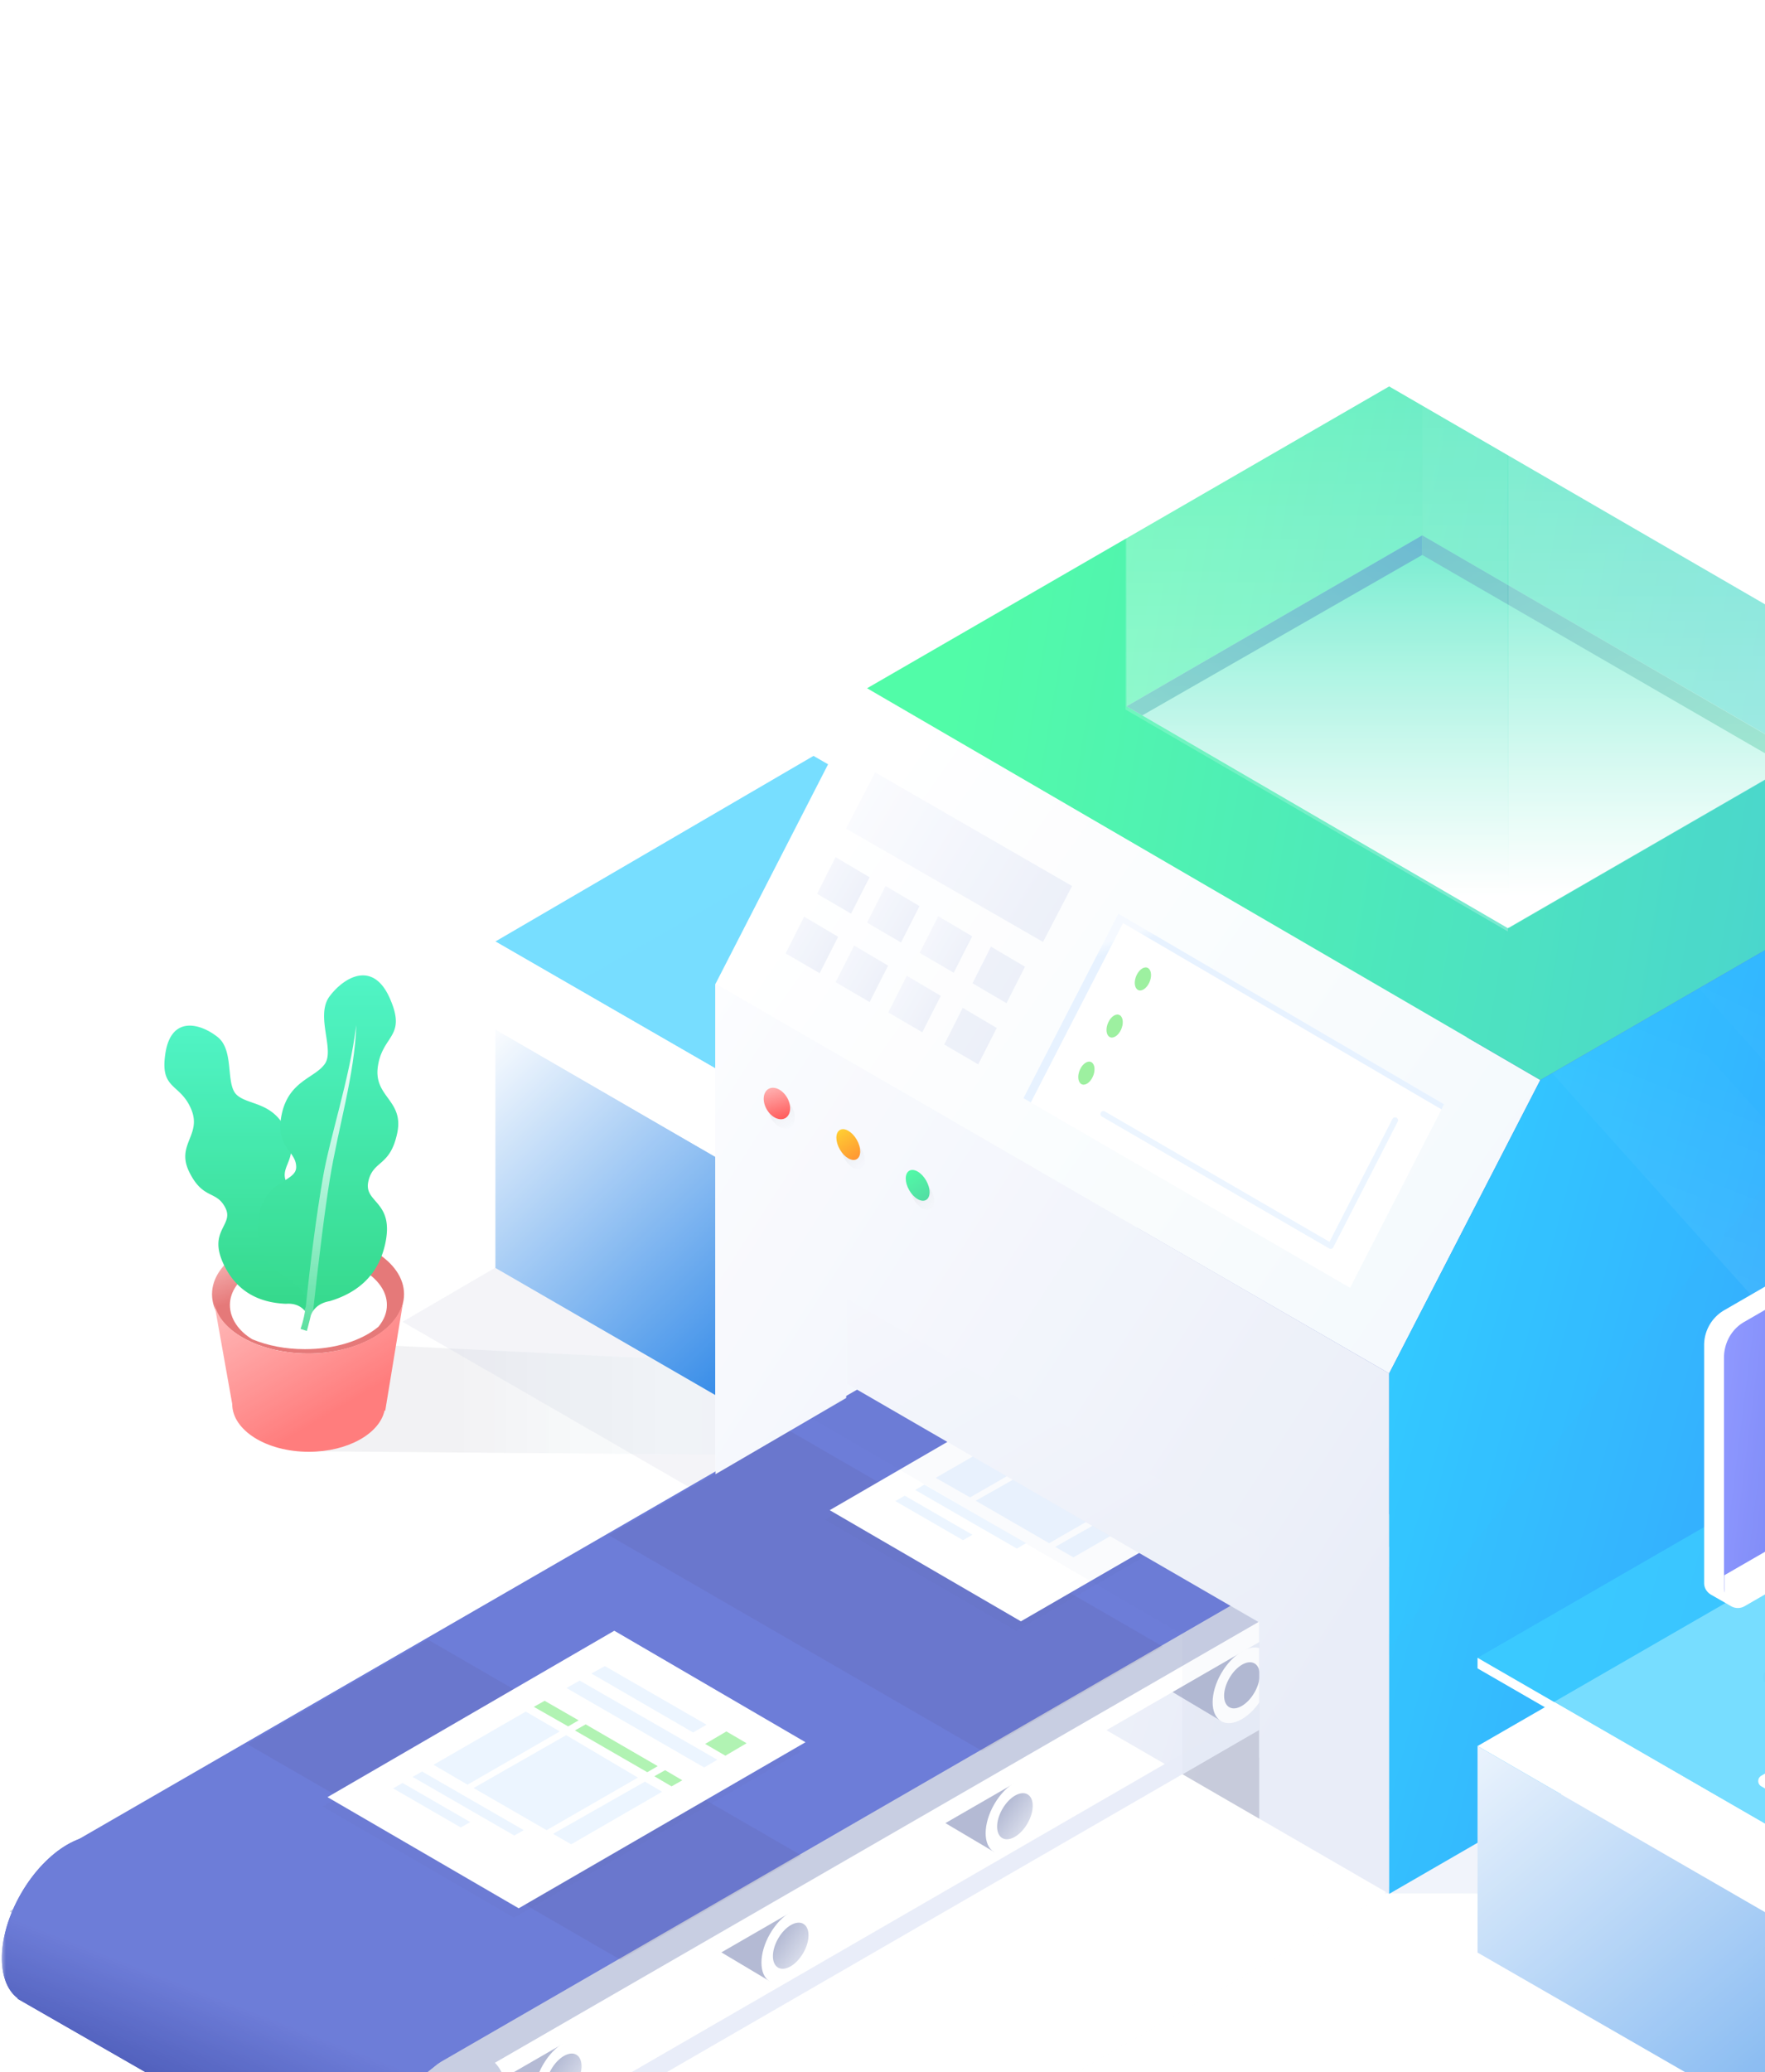 <svg width="150" height="176" viewBox="0 0 150 176" xmlns="http://www.w3.org/2000/svg" xmlns:xlink="http://www.w3.org/1999/xlink"><defs><path id="a" d="M0 0h200v200H0z"/><path id="c" d="M0 0h325v248H0z"/><linearGradient x1="-2.436%" y1="73.23%" x2="44.78%" y2="73.23%" id="e"><stop stop-color="#7EDEFF" stop-opacity=".032" offset="0%"/><stop stop-color="#0041B1" stop-opacity=".41" offset="99.418%"/></linearGradient><filter x="-3.7%" y="-7.1%" width="107.4%" height="114.3%" filterUnits="objectBoundingBox" id="f"><feGaussianBlur stdDeviation="1.2" in="SourceGraphic"/></filter><linearGradient x1="18.567%" y1="73.23%" x2="71.526%" y2="73.23%" id="g"><stop stop-color="#7EDEFF" stop-opacity=".032" offset="0%"/><stop stop-color="#182442" stop-opacity=".455" offset="100%"/></linearGradient><filter x="-2%" y="-12.4%" width="104.1%" height="124.8%" filterUnits="objectBoundingBox" id="h"><feGaussianBlur stdDeviation=".4" in="SourceGraphic"/></filter><filter x="-1%" y="-1.8%" width="102.1%" height="103.6%" filterUnits="objectBoundingBox" id="i"><feGaussianBlur stdDeviation=".81" in="SourceGraphic"/></filter><linearGradient x1="104.152%" y1="0%" x2="38.641%" y2="90.918%" id="j"><stop stop-color="#FFF" offset="0%"/><stop stop-color="#0972E3" offset="100%"/></linearGradient><linearGradient x1="99.229%" y1="17.619%" x2="12.139%" y2="55.324%" id="k"><stop stop-color="#F9FBFF" offset="0%"/><stop stop-color="#E4E9F6" offset="100%"/></linearGradient><linearGradient x1="45.809%" y1="36.418%" x2="64.432%" y2="78.236%" id="l"><stop stop-color="#495CCE" offset="0%"/><stop stop-color="#495CCE" offset="20.291%"/><stop stop-color="#14279B" offset="100%"/></linearGradient><linearGradient x1="0%" y1="67.199%" y2="50%" id="m"><stop stop-color="#CFD4E6" offset="0%"/><stop stop-color="#A1A9C9" offset="100%"/></linearGradient><filter x="-3%" y="-5.1%" width="105.9%" height="110.2%" filterUnits="objectBoundingBox" id="n"><feGaussianBlur stdDeviation=".4" in="SourceGraphic"/></filter><linearGradient x1="-37.197%" y1="91.702%" x2="85.793%" y2="20.891%" id="o"><stop stop-color="#ECF5FB" offset="0%"/><stop stop-color="#FFF" offset="100%"/></linearGradient><linearGradient x1="82.56%" y1="16.015%" x2="79.558%" y2="20.004%" id="p"><stop stop-color="#F2F8FF" offset="0%"/><stop stop-color="#E1EFFF" offset="100%"/></linearGradient><linearGradient x1="100%" y1="0%" x2="3.822%" y2="76.501%" id="q"><stop stop-color="#FBFCFF" offset="0%"/><stop stop-color="#E4E9F6" offset="100%"/></linearGradient><linearGradient x1="133.009%" y1="-92.01%" x2="-20.963%" y2="114.742%" id="r"><stop stop-color="#FBFCFF" offset="0%"/><stop stop-color="#E4E9F6" offset="100%"/></linearGradient><linearGradient x1="-5.815%" y1="53.884%" x2="93.009%" y2="44.13%" id="s"><stop stop-color="#1ABAD1" offset="0%"/><stop stop-color="#26FB92" offset="100%"/></linearGradient><linearGradient x1="93.99%" y1="28.084%" x2="-49.829%" y2="93.268%" id="t"><stop stop-color="#00BEFF" offset="0%"/><stop stop-color="#005EFF" offset="100%"/></linearGradient><linearGradient x1="50%" y1="-26.026%" x2="50%" y2="50%" id="u"><stop stop-color="#D2D2D2" stop-opacity="0" offset="0%"/><stop stop-color="#3B4348" stop-opacity=".061" offset="100%"/></linearGradient><linearGradient x1="13.095%" y1="110.146%" x2="50%" y2="50%" id="v"><stop stop-color="#D2D2D2" stop-opacity="0" offset="0%"/><stop stop-color="#3B4348" stop-opacity=".061" offset="100%"/></linearGradient><linearGradient x1="-24.348%" y1="222.525%" x2="81.492%" y2="0%" id="w"><stop stop-color="#29A584" offset="0%"/><stop stop-color="#26FB92" offset="100%"/></linearGradient><linearGradient x1="32.969%" y1="0%" x2="50%" y2="100%" id="x"><stop stop-color="#FF3030" offset="0%"/><stop stop-color="#FF9898" offset="96.706%"/></linearGradient><linearGradient x1="81.283%" y1="0%" x2="0%" y2="167.957%" id="y"><stop stop-color="#FFC600" offset="0%"/><stop stop-color="#FF4900" offset="100%"/></linearGradient><filter x="-3%" y="-5.1%" width="105.9%" height="110.2%" filterUnits="objectBoundingBox" id="z"><feGaussianBlur stdDeviation=".4" in="SourceGraphic"/></filter><linearGradient x1="102.112%" y1="4.291%" x2="76.71%" y2="50%" id="A"><stop stop-color="#FFC6C6" offset="0%"/><stop stop-color="#DF5757" offset="100%"/></linearGradient><linearGradient x1="110.881%" y1="0%" x2="48.693%" y2="83.677%" id="B"><stop stop-color="#FFAFAF" offset="0%"/><stop stop-color="#FF5C5C" offset="100%"/></linearGradient><linearGradient x1="50%" y1="0%" x2="50%" y2="100%" id="C"><stop stop-color="#26F3BA" offset="0%"/><stop stop-color="#02CE6C" offset="100%"/></linearGradient><linearGradient x1="76.755%" y1="42.003%" x2="21.697%" y2="118.796%" id="D"><stop stop-color="#355CC5" offset="0%"/><stop stop-color="#182F93" offset="100%"/></linearGradient><filter x="-21.4%" y="-13.4%" width="142.8%" height="126.9%" filterUnits="objectBoundingBox" id="E"><feGaussianBlur stdDeviation="4.091" in="SourceGraphic"/></filter><linearGradient x1="82.051%" y1="139.163%" x2="36.98%" y2="16.012%" id="F"><stop stop-color="#FFF" offset="0%"/><stop stop-color="#FFF" stop-opacity="0" offset="100%"/></linearGradient><linearGradient x1="90.787%" y1="152.511%" x2="38.794%" y2="25.95%" id="G"><stop stop-color="#FFF" offset="0%"/><stop stop-color="#FFF" stop-opacity="0" offset="100%"/></linearGradient><linearGradient x1="50%" y1="0%" x2="50%" y2="100%" id="H"><stop stop-color="#FFF" offset="0%"/><stop stop-color="#FFF" stop-opacity=".188" offset="100%"/></linearGradient><filter x="-3.3%" y="-3.4%" width="106.6%" height="106.9%" filterUnits="objectBoundingBox" id="I"><feGaussianBlur stdDeviation=".416" in="SourceGraphic"/></filter><linearGradient x1="134.655%" y1="6.785%" x2="22.779%" y2="136.262%" id="J"><stop stop-color="#FFF" offset="0%"/><stop stop-color="#0972E3" offset="100%"/></linearGradient><linearGradient x1="25.524%" y1="77.388%" x2="48.919%" y2="73.23%" id="K"><stop stop-color="#90E3FF" stop-opacity=".032" offset="0%"/><stop stop-color="#0047C6" stop-opacity=".894" offset="100%"/></linearGradient><filter x="-2.4%" y="-7.6%" width="104.7%" height="115.2%" filterUnits="objectBoundingBox" id="L"><feGaussianBlur stdDeviation=".475" in="SourceGraphic"/></filter><linearGradient x1="23.184%" y1="59.195%" y2="47.22%" id="M"><stop stop-color="#2A40D8" offset="0%"/><stop stop-color="#737FFF" offset="100%"/></linearGradient><linearGradient x1="50%" y1="91.801%" x2="50%" y2="-23.334%" id="N"><stop stop-color="#FFF" offset="0%"/><stop stop-color="#0BDEAB" offset="100%"/></linearGradient><linearGradient x1="153.171%" y1="-59.721%" x2="-42.305%" y2="152.342%" id="O"><stop stop-color="#2D9AC0" offset="0%"/><stop stop-color="#6CE8AB" offset="100%"/></linearGradient><linearGradient x1="-10.735%" y1="-5.527%" x2="203.566%" y2="200.664%" id="P"><stop stop-color="#2D9AC0" offset="0%"/><stop stop-color="#6CE8AB" offset="100%"/></linearGradient><linearGradient x1="50%" y1="101.793%" x2="50%" y2="25.062%" id="Q"><stop stop-color="#FFF" offset="0%"/><stop stop-color="#FFF" stop-opacity=".043" offset="95.693%"/><stop stop-color="#FFF" stop-opacity="0" offset="100%"/></linearGradient><linearGradient x1="50%" y1="101.793%" x2="50%" y2="17.567%" id="R"><stop stop-color="#FFF" offset="0%"/><stop stop-color="#FFF" stop-opacity=".043" offset="95.693%"/><stop stop-color="#FFF" stop-opacity="0" offset="100%"/></linearGradient></defs><g fill="none" fill-rule="evenodd"><mask id="b" fill="#fff"><use xlink:href="#a"/></mask><g mask="url(#b)"><g transform="translate(-125 -48)"><mask id="d" fill="#fff"><use xlink:href="#c"/></mask><g opacity=".8" mask="url(#d)"><path fill-opacity=".16" fill="url(#e)" fill-rule="nonzero" filter="url(#f)" d="M137.946 180.82l-96.87.03v-50.373l43.43.015 31.297 15.196z" transform="matrix(-1 0 0 1 380.612 28)"/><path fill-opacity=".16" fill="url(#g)" fill-rule="nonzero" filter="url(#h)" d="M230.408 143.253l-55.106.447-.94-7.066 53.648-2.624 4.937 3.756z" transform="matrix(-1 0 0 1 380.612 28)"/><path fill="#BAC2DB" fill-rule="nonzero" opacity=".2" d="M186.24 144.5l-27.034 15.765 32.756 18.882 27.091-15.735z"/><path d="M54.298 96.562l200.217 114.72a2 2 0 0 1 .001 3.47l-27.848 15.975a2 2 0 0 1-1.99 0L25.995 116.763a3.2 3.2 0 0 1-.02-5.54l25.12-14.649a3.2 3.2 0 0 1 3.203-.012z" fill="#CAD1E5" fill-rule="nonzero" opacity=".1" filter="url(#i)" transform="matrix(-1 0 0 1 380.612 28)"/><g fill-rule="nonzero"><path fill="url(#j)" d="M60.076 23.512v20.256l-27.034 15.62V39.163z" transform="matrix(-1 0 0 1 227.178 111.92)"/><path fill="#FFF" d="M194.136 151.08l25.146-14.504-26.577-15.793-25.604 14.648z"/><path fill="#0DC4FF" opacity=".7" d="M194.136 112.2L167.1 127.964l32.756 18.883 27.092-15.736z"/><path fill="#FFF" d="M167.101 129.624v-1.66l32.756 18.883v1.688z"/></g><path fill="url(#k)" fill-rule="nonzero" d="M137.553 180.85v-44.203l57.273-33.044v44.116z" transform="matrix(-1 0 0 1 380.612 28)"/><path fill="#252B4F" fill-rule="nonzero" opacity=".2" d="M232.016 194.916v7.554l-6.522-3.777z"/><path fill="#BAC2DB" fill-rule="nonzero" d="M317.876 99.426L125.814 210.331l31.87 18.281 190.397-109.84z"/><path d="M222.72 207.771c1.415-1.674 1.173-5.192-.725-8.479-1.075-1.86-2.479-3.3-3.886-4.127l26.232-14.868c-.1-1.836.439-3.341 1.615-4.02 2.17-1.254 5.693.782 7.866 4.546 2.083 3.607 2.171 7.493.264 8.914l.026.026-31.392 18.008z" fill="url(#l)" fill-rule="nonzero" transform="matrix(-1 0 0 1 380.612 28)"/><path d="M222.72 207.771c1.415-1.674 1.173-5.192-.725-8.479-1.075-1.86-2.479-3.3-3.886-4.127l26.232-14.868c-.1-1.836.439-3.341 1.615-4.02 2.17-1.254 5.693.782 7.866 4.546 2.083 3.607 2.171 7.493.264 8.914l.026.026-31.392 18.008z" fill="url(#l)" fill-rule="nonzero" transform="matrix(-1 0 0 1 380.612 28)"/><path d="M162.824 222.869l180.596-109.05.1 9.21-83.238 47.983-103.111 59.44 3.578-5.566a6.4 6.4 0 0 1 2.075-2.017z" fill="#BAC2DB" fill-rule="nonzero"/><path fill="#495CCE" fill-rule="nonzero" d="M315.526 98.1l-185.78 107.228 31.87 18.282L348.38 115.813z"/><g opacity=".2" fill-rule="nonzero"><path fill-opacity=".2" fill="#000" d="M285.255 152.373l-15.362 8.87-31.726-18.34 15.362-8.868zm-30.725 17.739l-15.362 8.869-31.754-18.31 15.39-8.898z"/><path fill-opacity=".385" fill="#18052A" d="M161.355 187.25l31.755 18.338-15.363 8.869-31.754-18.339zm62.479.6l-15.362 8.869-31.755-18.339 15.363-8.87zm92.146-53.243l-15.363 8.897-31.726-18.338 15.363-8.87z"/></g><path fill="#E4E9F7" fill-rule="nonzero" d="M345.928 127.388l-186.236 107.57.194 1.609 185.915-107.34z"/><g transform="matrix(-1 0 0 1 234.19 186.882)" fill-rule="nonzero"><path fill="#A1A9C9" d="M5.407 7.29l4.177-2.489-5.922-3.433z"/><ellipse fill="#FFF" transform="rotate(-30.001 3.646 4.257)" cx="3.646" cy="4.257" rx="2.03" ry="3.52"/><ellipse fill="#A1A9C9" transform="rotate(-30.001 3.646 4.257)" cx="3.646" cy="4.257" rx="1.23" ry="2.147"/></g><g transform="matrix(-1 0 0 1 215.023 198.04)" fill-rule="nonzero"><path fill="#A1A9C9" d="M5.521 7.262l4.206-2.49-5.95-3.433z"/><ellipse fill="#FFF" transform="rotate(-30.001 3.769 4.217)" cx="3.769" cy="4.217" rx="2.03" ry="3.52"/><ellipse fill="url(#m)" transform="rotate(-30.001 3.769 4.217)" cx="3.769" cy="4.217" rx="1.23" ry="2.147"/></g><g transform="matrix(-1 0 0 1 195.856 208.912)" fill-rule="nonzero"><path fill="#A1A9C9" d="M5.407 7.376l4.177-2.489-5.922-3.433z"/><ellipse fill="#FFF" transform="rotate(-30.001 3.656 4.343)" cx="3.656" cy="4.343" rx="2.03" ry="3.52"/><ellipse fill="url(#m)" transform="rotate(-30.001 3.656 4.343)" cx="3.656" cy="4.343" rx="1.23" ry="2.147"/></g><g transform="matrix(-1 0 0 1 176.689 220.07)" fill-rule="nonzero"><path fill="#A1A9C9" d="M5.55 7.348l4.177-2.49-5.95-3.433z"/><ellipse fill="#FFF" transform="rotate(-30.001 3.779 4.302)" cx="3.779" cy="4.302" rx="2.03" ry="3.52"/><ellipse fill="url(#m)" transform="rotate(-30.001 3.779 4.302)" cx="3.779" cy="4.302" rx="1.23" ry="2.147"/></g><g fill-rule="nonzero"><path fill="#151A2B" opacity=".165" filter="url(#n)" d="M.429 10.408L16.707.938 41.08 15.07l-16.249 9.441z" transform="matrix(-1 0 0 1 236.193 161.992)"/><path fill="#FFF" d="M236.164 171.6l-16.278-9.47-24.373 14.133 16.249 9.441z"/><g opacity=".8"><path fill="#64C8FF" d="M227.61 171.743l1.746.972 1.773-1.03-1.716-1.001z"/><path fill="#D3E0EF" d="M217.97 165.763l8.64 5.007 1.115-.658-8.64-5.007z"/><path fill="#E1EFFF" d="M202.78 174.546l8.639 4.978.772-.457-8.64-4.978zm-1.689.944l5.75 3.32.801-.459-5.75-3.318z"/><path fill="#D3E0EF" d="M215.824 166.993l11.7 6.752 1.116-.658-11.7-6.723z"/><path fill="#64C8FF" d="M215.967 170.255l-2.89-1.66.888-.514 2.918 1.659zm8.239 3.719l1.46.859-.916.514-1.46-.858z"/><path fill="#E1EFFF" d="M212.391 168.996l2.861 1.688-7.81 4.492-2.918-1.66zm10.127 5.951l1.46.858-7.753 4.463-1.545-.887z"/><path fill="#64C8FF" d="M217.455 170.083l6.15 3.548-.915.515-6.15-3.548z"/><path fill="#E1EFFF" d="M215.824 170.999l6.094 3.605-7.753 4.463-6.237-3.605z"/></g></g><path fill="url(#o)" fill-rule="nonzero" d="M124.708 111.728l12.845 24.92 57.273-33.045-12.902-25.148z" transform="matrix(-1 0 0 1 380.612 28)"/><path fill="#FFF" fill-rule="nonzero" d="M220.042 125.6l-8.064 15.673 27.76 16.102 7.992-15.587z"/><path stroke="#E7F3FF" stroke-width=".5" stroke-linecap="round" stroke-linejoin="round" d="M218.772 142.616l19.318 11.206 5.475-10.677"/><path d="M222.67 131.464c.24-.51.193-1.067-.105-1.244-.297-.176-.733.095-.972.606-.24.51-.194 1.067.104 1.244.297.176.733-.095.972-.606zm-2.402 4c.24-.51.193-1.067-.104-1.244-.297-.176-.733.095-.973.606-.24.51-.193 1.067.104 1.244.298.176.733-.095.973-.606zm-2.402 4c.24-.51.194-1.067-.104-1.244-.297-.176-.733.095-.972.606-.24.51-.194 1.067.104 1.244.297.176.733-.095.972-.606z" fill="#85EC88" fill-rule="nonzero"/><path d="M168.008 113.636L160.17 98.4l-27.065 15.823-.223-.435L160.57 97.6l8.064 15.673-.626.363z" fill="url(#p)" fill-rule="nonzero" transform="matrix(-1 0 0 1 380.612 28)"/><path d="M166.969 100l-2.468-4.748 16.735-9.652 2.477 4.776L166.97 100zm4.426.4l1.569 3.114-2.888 1.686-1.572-3.094 2.89-1.706zm2.401 5.2l1.57 3.114-2.889 1.686-1.572-3.094 2.891-1.706z" fill="url(#q)" fill-rule="nonzero" transform="matrix(-1 0 0 1 380.612 28)"/><path d="M2.89 0l1.57 3.114L1.572 4.8 0 1.706 2.89 0zm2.67 5.058l1.569 3.115L4.24 9.858 2.669 6.764l2.89-1.706z" transform="matrix(-1 0 0 1 207.623 125.817)" fill="url(#q)" fill-rule="nonzero"/><path d="M2.89 0l1.57 3.114L1.572 4.8 0 1.706 2.89 0zm2.67 5.058l1.569 3.115L4.24 9.858 2.669 6.764l2.89-1.706z" transform="matrix(-1 0 0 1 203.147 123.249)" fill="url(#q)" fill-rule="nonzero"/><path d="M2.89 0l1.57 3.114L1.572 4.8 0 1.706 2.89 0zm2.67 5.058l1.569 3.115L4.24 9.858 2.669 6.764l2.89-1.706z" transform="matrix(-1 0 0 1 198.9 120.8)" fill="url(#q)" fill-rule="nonzero"/><path fill="url(#r)" fill-rule="nonzero" d="M183.593 137.552l-35.102 20.313v-7.952l35.102-20.313z" transform="matrix(-1 0 0 1 380.612 28)"/><path fill="url(#s)" fill-rule="nonzero" d="M80.223 86.037l57.33-33.217 44.37 25.635-57.215 33.273z" transform="matrix(-1 0 0 1 380.612 28)"/><path fill="#FFF" fill-rule="nonzero" d="M376.771 103.994v-1.773L158.296 228.25l-.11 1.785z"/><path fill="url(#q)" fill-rule="nonzero" d="M147.08 171.38l1.516-2.117V150.58l35.102-20.313v8.469l11.107 6.473V103.55l-57.252 33.096v37.05z" transform="matrix(-1 0 0 1 380.612 28)"/><path fill="url(#t)" fill-rule="nonzero" d="M137.553 180.852l-57.33-33.13V86.039l44.485 25.691 12.845 24.92z" transform="matrix(-1 0 0 1 380.612 28)"/><g transform="matrix(-1 0 0 1 204.489 139.904)" fill-rule="nonzero"><ellipse fill="url(#u)" transform="rotate(-149.999 13.06 2.62)" cx="13.061" cy="2.62" rx="1" ry="1.431"/><path d="M6.278 5.692c.395-.684 1.037-1.053 1.433-.824.397.229.398.97.003 1.654-.395.685-1.037 1.054-1.433.825-.397-.23-.398-.97-.003-1.655z" fill="url(#v)"/><path d="M.381 1.956C.776 1.27 1.418.902 1.815 1.13c.396.23.398.97.002 1.654C1.422 3.47.781 3.84.384 3.61c-.396-.229-.397-.97-.003-1.654z" fill="url(#v)" transform="translate(0 7.2)"/><path d="M.782 1.156C1.177.47 1.818.102 2.215.33c.396.23.398.97.003 1.654C1.822 2.67 1.18 3.04.784 2.81.388 2.581.387 1.84.782 1.156z" fill="url(#w)" transform="translate(0 7.2)"/><ellipse fill="url(#x)" transform="rotate(-149.999 13.461 1.82)" cx="13.461" cy="1.82" rx="1" ry="1.431"/><path d="M6.678 4.892c.395-.684 1.037-1.053 1.433-.824.397.229.398.97.003 1.654-.395.685-1.037 1.054-1.433.825-.396-.23-.398-.97-.003-1.655z" fill="url(#y)"/></g><g fill-rule="nonzero"><path fill="#151A2B" opacity=".165" filter="url(#z)" d="M.515 10.636l16.249-9.47L41.138 15.3l-16.25 9.441z" transform="matrix(-1 0 0 1 193.57 186.135)"/><path fill="#FFF" d="M193.456 195.972l-16.25-9.47-24.373 14.133 16.249 9.441z"/><g opacity=".8"><path fill="#85EC88" d="M184.93 196.115l1.717 1.001 1.802-1.059-1.716-1z"/><path fill="#E1EFFF" d="M175.261 190.135l8.64 5.007 1.144-.658-8.64-4.978zm-15.191 8.783l8.64 4.979.8-.458-8.639-4.978zm-1.659.973l5.75 3.32.801-.459-5.75-3.318zm14.733-8.525l11.7 6.751 1.116-.657-11.7-6.724z"/><path fill="#85EC88" d="M173.287 194.627l-2.918-1.66.916-.514 2.889 1.659zm8.239 3.719l1.46.859-.916.515-1.46-.859z"/><path fill="#E1EFFF" d="M169.683 193.368l2.889 1.688-7.839 4.52-2.889-1.688zm10.127 5.952l1.459.857-7.724 4.463-1.545-.887z"/><path fill="#85EC88" d="M174.775 194.455l6.122 3.548-.887.515-6.15-3.548z"/><path fill="#E1EFFF" d="M173.116 195.371l6.093 3.605-7.753 4.463-6.208-3.576z"/></g></g><g transform="matrix(-1 0 0 1 159.483 134.718)" fill-rule="nonzero"><ellipse fill="url(#A)" cx="8.305" cy="23.201" rx="8.159" ry="5.035"/><path d="M8.098 4.886C3.926 4.886.491 2.921 0 .404l1.534 9.332h.061c.43 1.965 3.129 3.5 6.442 3.5 3.62 0 6.503-1.842 6.503-4.053L16.073.588c-.49 2.456-3.864 4.298-7.975 4.298z" transform="translate(.207 23.35)" fill="url(#B)"/><path d="M8.272 20c-3.693 0-6.671 1.848-6.671 4.113 0 .656.238 1.252.715 1.848 1.43 1.192 3.693 1.908 6.254 1.908 1.668 0 3.157-.298 4.467-.835 1.191-.715 1.907-1.788 1.907-2.92 0-2.266-2.978-4.114-6.672-4.114z" fill="#FFF"/><path d="M20.418 2.688C19.9-.493 17.435.208 15.985 1.362c-1.45 1.152-.639 4.028-1.629 4.918-.99.89-3.001.564-4.178 2.93s.385 2.957.065 4.209c-.32 1.251-3.089.16-4.05 3.916-.962 3.754 2.883 4.36 2.155 6.459a7.887 7.887 0 0 1-.213.54l.207.699c.084-.156.134-.253.134-.253s.418-.865 1.708-.764c2.445-.096 4.18-1.157 5.206-3.18 1.54-3.035-.83-3.452-.06-4.97.77-1.517 1.883-.66 3.06-3.026 1.177-2.366-1.1-3.14-.147-5.373.952-2.234 2.693-1.597 2.175-4.779z" fill="url(#C)"/></g><path fill="url(#D)" fill-rule="nonzero" opacity=".11" filter="url(#E)" d="M80.223 147.722l57.33 33.13v-20.965L80.223 89.44z" transform="matrix(-1 0 0 1 380.612 28)"/><path d="M229.214 131.798s.128.555.32 1.244l.535-.177a8.435 8.435 0 0 1-.446-2.09c-.204-2.453 4.087-2.044 4.087-6.337 0-4.293-3.27-3.884-3.27-5.315 0-1.432 1.84-1.636 1.227-4.498s-2.861-3.067-3.679-4.293c-.817-1.227.843-4.09-.396-5.725-1.238-1.635-3.69-3.066-5.12.205-1.431 3.27.612 3.066 1.02 5.724.41 2.658-2.247 2.862-1.634 5.724.613 2.863 2.044 2.25 2.452 4.09.409 1.84-2.247 1.635-1.43 5.315.545 2.453 2.116 4.068 4.712 4.844 1.411.245 1.622 1.289 1.622 1.289z" fill="url(#C)" fill-rule="nonzero" transform="matrix(-1 0 0 1 380.612 28)"/><g opacity=".3" fill-rule="nonzero"><path fill="url(#F)" opacity=".62" d="M43.568 9.744L33.99 4.212l-33.9 37.8v4.305l7.033 4.064z" transform="matrix(-1 0 0 1 300.478 129.403)"/><path fill="url(#G)" opacity=".62" d="M.09 30.105v6.99l30.995-34.56-4.13-2.386z" transform="matrix(-1 0 0 1 300.478 129.403)"/></g><path d="M229.01 131.39c.172.689.336 1.295.49 1.819l.908-.264-.785-1.965c-.41-4.006-.887-7.618-1.43-10.835-.606-3.581-2.281-8.44-2.861-13.084.15 4.31 1.509 8.564 2.247 13.084.395 2.418.872 6.166 1.43 11.244z" fill="url(#H)" fill-rule="nonzero" transform="matrix(-1 0 0 1 380.612 28)"/><path fill="#182F93" fill-rule="nonzero" opacity=".153" filter="url(#I)" d="M155.118 170.688v-11.835l31.545-18.407-3.846-2.41-34.258 19.74v16.694z" transform="matrix(-1 0 0 1 380.612 28)"/><g fill-rule="nonzero"><path fill="url(#J)" d="M98.21 48.774l-44.628 25.75v17.48L98.21 66.313z" transform="matrix(-1 0 0 1 348.78 147.523)"/><path fill="#FFF" d="M250.57 196.297l44.628 25.749 25.461-14.705-17.422-10.043 45.4-26.206-27.005-15.764z"/><path fill="#0DC4FF" opacity=".7" d="M320.66 199.845l-17.423-10.042 45.4-26.207-27.005-15.764-71.062 40.97 44.628 25.748z"/><path fill="#FFF" d="M250.57 188.801l44.628 25.75v.898L250.57 189.7z"/></g><path d="M274.687 198.815l19.224-11.101a1.497 1.497 0 0 1 1.545 0l8.84 5.092a.51.51 0 0 1 0 .887l-19.225 11.13a1.549 1.549 0 0 1-1.573 0l-8.84-5.122a.522.522 0 0 1 .029-.886z" fill="#FFF" fill-rule="nonzero"/><path d="M60.234 14.66L35.33.277c-.63-.37-1.409-.37-2.002 0L.334 2.876a.661.661 0 0 0 0 1.149l24.905 14.418c.63.37 1.408.37 2.039 0l32.993-2.635a.676.676 0 0 0-.037-1.149z" fill="url(#K)" fill-rule="nonzero" filter="url(#L)" transform="matrix(-1 0 0 1 335.4 175.2)" fill-opacity=".16" opacity=".529"/><g fill-rule="nonzero"><path d="M303.47 143.34l-1.573-.916-.03-.029c-.342-.171-.743-.2-1.115 0l-29.208 16.88a3.425 3.425 0 0 0-1.717 2.976v20.198c0 .458.258.801.601 1.001l1.602.916-.114-1.145 28.836-16.65a3.425 3.425 0 0 0 1.717-2.976V143.74l1.001-.4z" fill="#FFF"/><path d="M273.232 160.276l29.208-16.88a1.149 1.149 0 0 1 1.717 1.002v19.683c0 1.23-.658 2.346-1.717 2.976l-29.208 16.851a1.149 1.149 0 0 1-1.717-1.001v-19.684c.029-1.202.658-2.346 1.717-2.947z" fill="#FFF"/><path d="M31.142 18.276L1.933 1.396A1.149 1.149 0 0 0 .217 2.398V22.08c0 1.23.658 2.346 1.716 2.976l29.209 16.851a1.149 1.149 0 0 0 1.716-1.001V21.223c-.029-1.202-.658-2.346-1.716-2.947z" fill="url(#M)" transform="matrix(-1 0 0 1 304.373 142)"/><path d="M271.544 181.79v1.632c0 .887.944 1.43 1.716 1.001l29.209-16.851a3.425 3.425 0 0 0 1.716-2.976v-1.632l-32.641 18.826z" fill="#FFF"/></g><g fill-rule="nonzero"><path fill="url(#N)" d="M.07 84.28l32.47-18.813 25.13 14.52-32.405 18.845z" transform="matrix(-1 0 0 1 278.41 28)"/><path fill="url(#O)" d="M32.563.06L32.54.045.07 18.86l1.408.814L32.54 1.713l.023.013z" transform="matrix(-1 0 0 1 278.41 93.421)"/><path fill="url(#P)" d="M32.563 1.726l23.772 13.616 1.336-.777L32.563.06z" transform="matrix(-1 0 0 1 278.41 93.421)"/><path fill="url(#Q)" opacity=".232" d="M32.519 8.268l.02 57.2 25.132 14.518.044-57.166z" transform="matrix(-1 0 0 1 278.41 28)"/><path fill="url(#R)" opacity=".271" d="M32.519.09l.02 65.377L.048 84.313l.044-65.345z" transform="matrix(-1 0 0 1 278.41 28)"/><path fill="url(#Q)" opacity=".26" d="M57.734 14.89l.021 65.377-32.492 18.846.043-65.345z" transform="matrix(-1 0 0 1 278.41 28)"/><path fill="url(#Q)" opacity=".361" d="M.047 10.759l.02 73.554L25.2 98.832l.044-73.522z" transform="matrix(-1 0 0 1 278.41 28)"/></g><g transform="matrix(-1 0 0 1 170.672 220.167)" fill-rule="nonzero"><ellipse fill="#BAC2DB" transform="rotate(-30.001 8.124 9.394)" cx="8.124" cy="9.394" rx="4.539" ry="7.87"/><ellipse fill="#FFF" transform="rotate(-30.001 8.219 9.532)" cx="8.219" cy="9.532" rx="3.153" ry="5.467"/></g></g></g></g></g></svg>